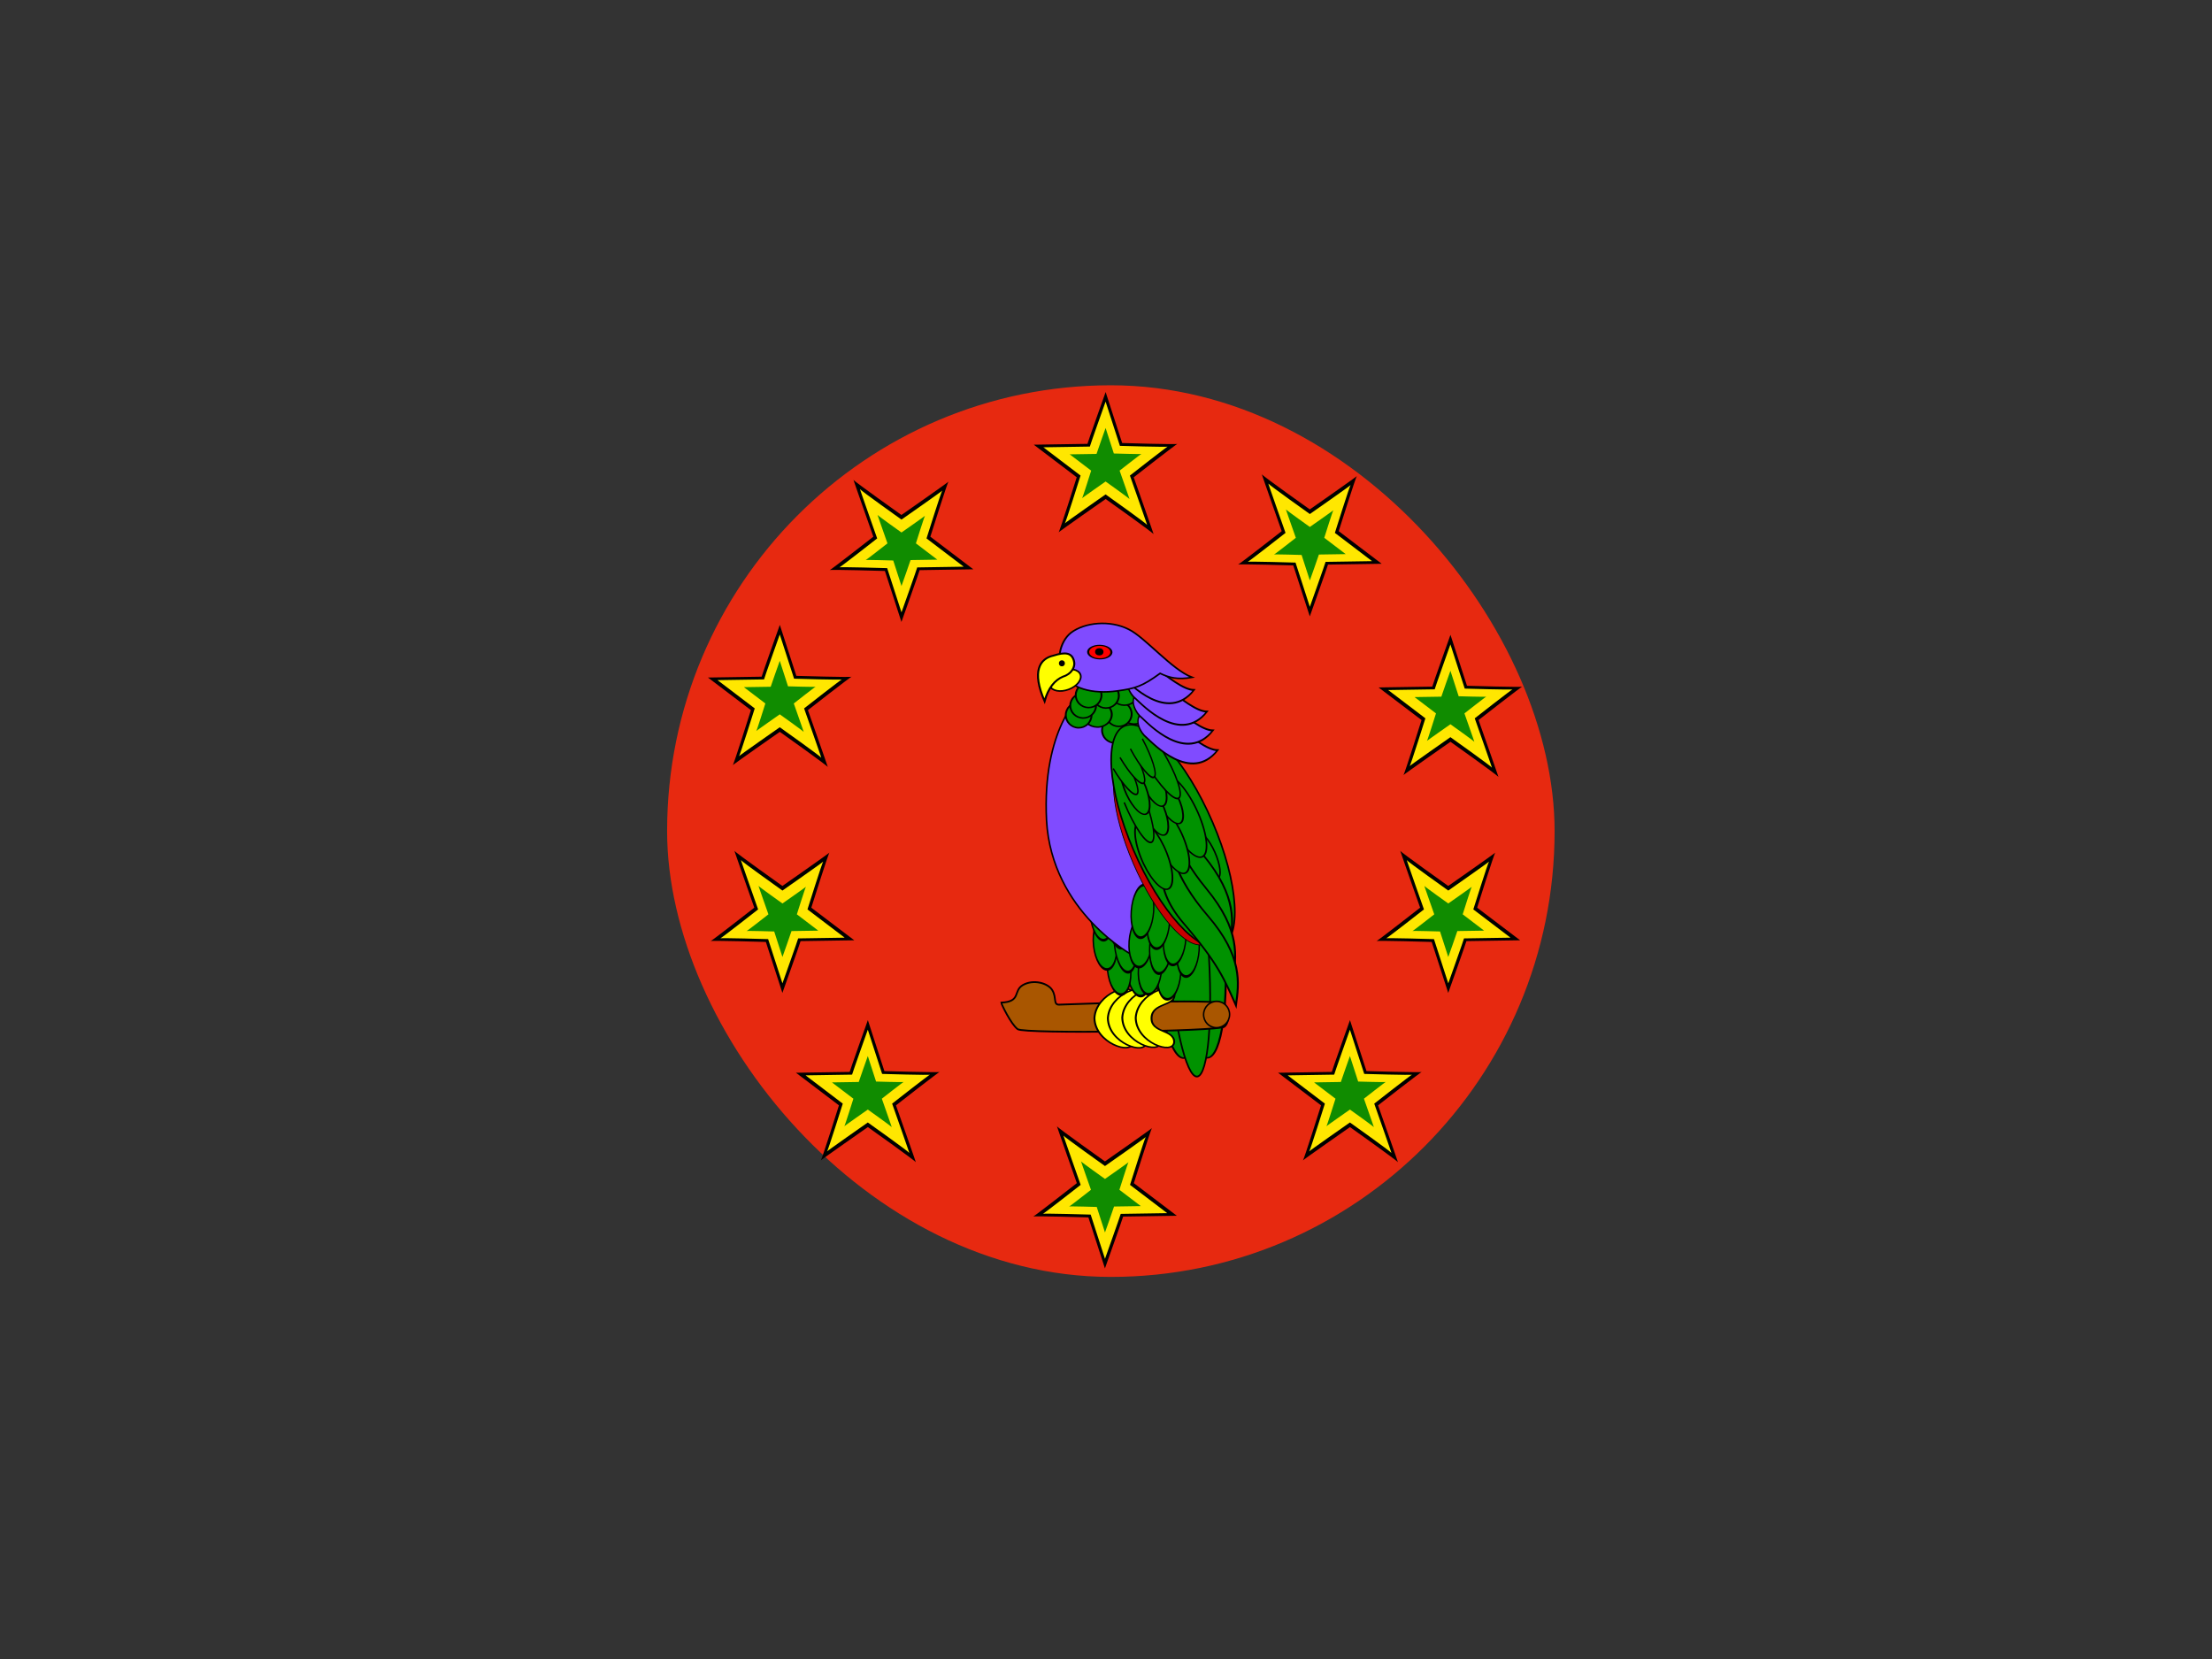 <?xml version="1.0" encoding="UTF-8" standalone="no"?>
<!-- Created with Sodipodi ("http://www.sodipodi.com/") -->

<svg
   xmlns:dc="http://purl.org/dc/elements/1.1/"
   xmlns:cc="http://creativecommons.org/ns#"
   xmlns:rdf="http://www.w3.org/1999/02/22-rdf-syntax-ns#"
   xmlns:svg="http://www.w3.org/2000/svg"
   xmlns="http://www.w3.org/2000/svg"
   xmlns:sodipodi="http://sodipodi.sourceforge.net/DTD/sodipodi-0.dtd"
   xmlns:inkscape="http://www.inkscape.org/namespaces/inkscape"
   id="svg5907"
   height="480"
   width="640"
   version="1"
   y="0"
   x="0"
   inkscape:version="0.91 r13725"
   sodipodi:docname="dm.svg">
  <rect width="100%" height="100%" fill="#333333" stroke="none"/>
  <sodipodi:namedview
     pagecolor="#ffffff"
     bordercolor="#666666"
     borderopacity="1"
     objecttolerance="10"
     gridtolerance="10"
     guidetolerance="10"
     inkscape:pageopacity="0"
     inkscape:pageshadow="2"
     inkscape:window-width="640"
     inkscape:window-height="480"
     id="namedview152"
     showgrid="false"
     inkscape:zoom="0.49166667"
     inkscape:cx="320"
     inkscape:cy="240"
     inkscape:window-x="0"
     inkscape:window-y="0"
     inkscape:window-maximized="0"
     inkscape:current-layer="flag" />
  <defs
     id="defs5909">
    <clipPath
       id="clipPath4074"
       clipPathUnits="userSpaceOnUse">
      <rect
         id="rect4076"
         fill-opacity="0.67"
         height="512"
         width="682.67"
         y="-0"
         x="-85.009" />
    </clipPath>
  </defs>
  <g
     id="flag"
     fill-rule="evenodd"
     clip-path="url(#clipPath4074)"
     transform="matrix(.938 0 0 .938 79.696 0)">
    <rect
       id="rect8601"
       stroke-width="1pt"
       transform="scale(-1)"
       ry="137.51"
       width="273.75"
       y="-393.87"
       x="-394.56"
       height="275.03"
       fill="#e72910" />
    <g
       id="g597"
       stroke-width="1pt"
       transform="matrix(.353 0 0 .353 82.476 178.92)">
      <path
         id="path598"
         d="m130.3 124.25c0-0.83 18.259-51.456 18.259-51.456l16.599 50.626s55.606 1.66 55.606 0.83-43.987 33.198-43.987 33.198 20.748 58.096 19.919 56.436c-0.83-1.66-48.137-34.858-48.137-34.858s-48.136 33.198-47.306 33.198 18.258-54.776 18.258-54.776l-43.156-32.37 53.946-0.83z"
         transform="matrix(.87 0 0 .88 362.54 -228.35)" />
      <g
         id="g599"
         transform="translate(27.96 -31.866)">
        <rect
           id="rect600"
           height="0"
           width="1.67"
           y="177.01"
           x="233.86"
           fill="#108c00" />
        <path
           id="path601"
           d="m130.3 124.25c0-0.83 18.259-51.456 18.259-51.456l16.599 50.626s55.606 1.66 55.606 0.83-43.987 33.198-43.987 33.198 20.748 58.096 19.919 56.436c-0.83-1.66-48.137-34.858-48.137-34.858s-48.136 33.198-47.306 33.198 18.258-54.776 18.258-54.776l-43.156-32.37 53.946-0.83z"
           transform="matrix(.753 0 0 .763 351.92 -179.57)"
           fill="#ffe700" />
        <path
           id="path602"
           d="m130.3 124.25c0-0.83 18.259-51.456 18.259-51.456l16.599 50.626s55.606 1.66 55.606 0.83-43.987 33.198-43.987 33.198 20.748 58.096 19.919 56.436c-0.83-1.66-48.137-34.858-48.137-34.858s-48.136 33.198-47.306 33.198 18.258-54.776 18.258-54.776l-43.156-32.37 53.946-0.83z"
           transform="matrix(.434 0 0 .44 399.31 -133.03)"
           fill="#108c00" />
      </g>
    </g>
    <g
       id="g625"
       stroke-width="1pt"
       transform="matrix(.353 0 0 .353 188.84 253.8)">
      <path
         id="path626"
         d="m130.3 124.25c0-0.83 18.259-51.456 18.259-51.456l16.599 50.626s55.606 1.66 55.606 0.83-43.987 33.198-43.987 33.198 20.748 58.096 19.919 56.436c-0.83-1.66-48.137-34.858-48.137-34.858s-48.136 33.198-47.306 33.198 18.258-54.776 18.258-54.776l-43.156-32.37 53.946-0.83z"
         transform="matrix(.87 0 0 .88 362.54 -228.35)" />
      <g
         id="g627"
         transform="translate(27.96 -31.866)">
        <rect
           id="rect628"
           height="0"
           width="1.67"
           y="177.01"
           x="233.86"
           fill="#108c00" />
        <path
           id="path629"
           d="m130.3 124.25c0-0.83 18.259-51.456 18.259-51.456l16.599 50.626s55.606 1.66 55.606 0.83-43.987 33.198-43.987 33.198 20.748 58.096 19.919 56.436c-0.83-1.66-48.137-34.858-48.137-34.858s-48.136 33.198-47.306 33.198 18.258-54.776 18.258-54.776l-43.156-32.37 53.946-0.83z"
           transform="matrix(.753 0 0 .763 351.92 -179.57)"
           fill="#ffe700" />
        <path
           id="path630"
           d="m130.3 124.25c0-0.83 18.259-51.456 18.259-51.456l16.599 50.626s55.606 1.66 55.606 0.83-43.987 33.198-43.987 33.198 20.748 58.096 19.919 56.436c-0.83-1.66-48.137-34.858-48.137-34.858s-48.136 33.198-47.306 33.198 18.258-54.776 18.258-54.776l-43.156-32.37 53.946-0.83z"
           transform="matrix(.434 0 0 .44 399.31 -133.03)"
           fill="#108c00" />
      </g>
    </g>
    <g
       id="g631"
       stroke-width="1pt"
       transform="matrix(.353 0 0 .353 157.84 372.65)">
      <path
         id="path632"
         d="m130.3 124.25c0-0.83 18.259-51.456 18.259-51.456l16.599 50.626s55.606 1.66 55.606 0.83-43.987 33.198-43.987 33.198 20.748 58.096 19.919 56.436c-0.83-1.66-48.137-34.858-48.137-34.858s-48.136 33.198-47.306 33.198 18.258-54.776 18.258-54.776l-43.156-32.37 53.946-0.83z"
         transform="matrix(.87 0 0 .88 362.54 -228.35)" />
      <g
         id="g633"
         transform="translate(27.96 -31.866)">
        <rect
           id="rect634"
           height="0"
           width="1.67"
           y="177.01"
           x="233.86"
           fill="#108c00" />
        <path
           id="path635"
           d="m130.3 124.25c0-0.83 18.259-51.456 18.259-51.456l16.599 50.626s55.606 1.66 55.606 0.83-43.987 33.198-43.987 33.198 20.748 58.096 19.919 56.436c-0.83-1.66-48.137-34.858-48.137-34.858s-48.136 33.198-47.306 33.198 18.258-54.776 18.258-54.776l-43.156-32.37 53.946-0.83z"
           transform="matrix(.753 0 0 .763 351.92 -179.57)"
           fill="#ffe700" />
        <path
           id="path636"
           d="m130.3 124.25c0-0.83 18.259-51.456 18.259-51.456l16.599 50.626s55.606 1.66 55.606 0.83-43.987 33.198-43.987 33.198 20.748 58.096 19.919 56.436c-0.83-1.66-48.137-34.858-48.137-34.858s-48.136 33.198-47.306 33.198 18.258-54.776 18.258-54.776l-43.156-32.37 53.946-0.83z"
           transform="matrix(.434 0 0 .44 399.31 -133.03)"
           fill="#108c00" />
      </g>
    </g>
    <g
       id="g637"
       stroke-width="1pt"
       transform="matrix(.353 0 0 .353 9.132 372.65)">
      <path
         id="path638"
         d="m130.3 124.25c0-0.83 18.259-51.456 18.259-51.456l16.599 50.626s55.606 1.66 55.606 0.83-43.987 33.198-43.987 33.198 20.748 58.096 19.919 56.436c-0.83-1.66-48.137-34.858-48.137-34.858s-48.136 33.198-47.306 33.198 18.258-54.776 18.258-54.776l-43.156-32.37 53.946-0.83z"
         transform="matrix(.87 0 0 .88 362.54 -228.35)" />
      <g
         id="g639"
         transform="translate(27.96 -31.866)">
        <rect
           id="rect640"
           height="0"
           width="1.67"
           y="177.01"
           x="233.86"
           fill="#108c00" />
        <path
           id="path641"
           d="m130.3 124.25c0-0.83 18.259-51.456 18.259-51.456l16.599 50.626s55.606 1.66 55.606 0.83-43.987 33.198-43.987 33.198 20.748 58.096 19.919 56.436c-0.83-1.66-48.137-34.858-48.137-34.858s-48.136 33.198-47.306 33.198 18.258-54.776 18.258-54.776l-43.156-32.37 53.946-0.83z"
           transform="matrix(.753 0 0 .763 351.92 -179.57)"
           fill="#ffe700" />
        <path
           id="path642"
           d="m130.3 124.25c0-0.83 18.259-51.456 18.259-51.456l16.599 50.626s55.606 1.66 55.606 0.83-43.987 33.198-43.987 33.198 20.748 58.096 19.919 56.436c-0.83-1.66-48.137-34.858-48.137-34.858s-48.136 33.198-47.306 33.198 18.258-54.776 18.258-54.776l-43.156-32.37 53.946-0.83z"
           transform="matrix(.434 0 0 .44 399.31 -133.03)"
           fill="#108c00" />
      </g>
    </g>
    <g
       id="g643"
       stroke-width="1pt"
       transform="matrix(.353 0 0 .353 -18.025 250.74)">
      <path
         id="path644"
         d="m130.3 124.25c0-0.83 18.259-51.456 18.259-51.456l16.599 50.626s55.606 1.66 55.606 0.83-43.987 33.198-43.987 33.198 20.748 58.096 19.919 56.436c-0.83-1.66-48.137-34.858-48.137-34.858s-48.136 33.198-47.306 33.198 18.258-54.776 18.258-54.776l-43.156-32.37 53.946-0.83z"
         transform="matrix(.87 0 0 .88 362.54 -228.35)" />
      <g
         id="g645"
         transform="translate(27.96 -31.866)">
        <rect
           id="rect646"
           height="0"
           width="1.67"
           y="177.01"
           x="233.86"
           fill="#108c00" />
        <path
           id="path647"
           d="m130.3 124.25c0-0.83 18.259-51.456 18.259-51.456l16.599 50.626s55.606 1.66 55.606 0.83-43.987 33.198-43.987 33.198 20.748 58.096 19.919 56.436c-0.83-1.66-48.137-34.858-48.137-34.858s-48.136 33.198-47.306 33.198 18.258-54.776 18.258-54.776l-43.156-32.37 53.946-0.83z"
           transform="matrix(.753 0 0 .763 351.92 -179.57)"
           fill="#ffe700" />
        <path
           id="path648"
           d="m130.3 124.25c0-0.83 18.259-51.456 18.259-51.456l16.599 50.626s55.606 1.66 55.606 0.83-43.987 33.198-43.987 33.198 20.748 58.096 19.919 56.436c-0.83-1.66-48.137-34.858-48.137-34.858s-48.136 33.198-47.306 33.198 18.258-54.776 18.258-54.776l-43.156-32.37 53.946-0.83z"
           transform="matrix(.434 0 0 .44 399.31 -133.03)"
           fill="#108c00" />
      </g>
    </g>
    <g
       id="g649"
       stroke-width="1pt"
       transform="matrix(-.353 0 0 -.353 492.65 132.14)">
      <path
         id="path650"
         d="m130.3 124.25c0-0.83 18.259-51.456 18.259-51.456l16.599 50.626s55.606 1.66 55.606 0.83-43.987 33.198-43.987 33.198 20.748 58.096 19.919 56.436c-0.83-1.66-48.137-34.858-48.137-34.858s-48.136 33.198-47.306 33.198 18.258-54.776 18.258-54.776l-43.156-32.37 53.946-0.83z"
         transform="matrix(.87 0 0 .88 362.54 -228.35)" />
      <g
         id="g651"
         transform="translate(27.96 -31.866)">
        <rect
           id="rect652"
           height="0"
           width="1.67"
           y="177.01"
           x="233.86"
           fill="#108c00" />
        <path
           id="path653"
           d="m130.3 124.25c0-0.83 18.259-51.456 18.259-51.456l16.599 50.626s55.606 1.66 55.606 0.83-43.987 33.198-43.987 33.198 20.748 58.096 19.919 56.436c-0.83-1.66-48.137-34.858-48.137-34.858s-48.136 33.198-47.306 33.198 18.258-54.776 18.258-54.776l-43.156-32.37 53.946-0.83z"
           transform="matrix(.753 0 0 .763 351.92 -179.57)"
           fill="#ffe700" />
        <path
           id="path654"
           d="m130.3 124.25c0-0.83 18.259-51.456 18.259-51.456l16.599 50.626s55.606 1.66 55.606 0.83-43.987 33.198-43.987 33.198 20.748 58.096 19.919 56.436c-0.83-1.66-48.137-34.858-48.137-34.858s-48.136 33.198-47.306 33.198 18.258-54.776 18.258-54.776l-43.156-32.37 53.946-0.83z"
           transform="matrix(.434 0 0 .44 399.31 -133.03)"
           fill="#108c00" />
      </g>
    </g>
    <g
       id="g595"
       stroke-width="1pt"
       transform="matrix(-.353 0 0 -.353 535.35 248.28)">
      <path
         id="path596"
         d="m130.3 124.25c0-0.83 18.259-51.456 18.259-51.456l16.599 50.626s55.606 1.66 55.606 0.83-43.987 33.198-43.987 33.198 20.748 58.096 19.919 56.436c-0.83-1.66-48.137-34.858-48.137-34.858s-48.136 33.198-47.306 33.198 18.258-54.776 18.258-54.776l-43.156-32.37 53.946-0.83z"
         transform="matrix(.87 0 0 .88 362.54 -228.35)" />
      <g
         id="g598"
         transform="translate(27.96 -31.866)">
        <rect
           id="rect599"
           height="0"
           width="1.67"
           y="177.01"
           x="233.86"
           fill="#108c00" />
        <path
           id="path600"
           d="m130.3 124.25c0-0.83 18.259-51.456 18.259-51.456l16.599 50.626s55.606 1.66 55.606 0.83-43.987 33.198-43.987 33.198 20.748 58.096 19.919 56.436c-0.83-1.66-48.137-34.858-48.137-34.858s-48.136 33.198-47.306 33.198 18.258-54.776 18.258-54.776l-43.156-32.37 53.946-0.83z"
           transform="matrix(.753 0 0 .763 351.92 -179.57)"
           fill="#ffe700" />
        <path
           id="path603"
           d="m130.3 124.25c0-0.83 18.259-51.456 18.259-51.456l16.599 50.626s55.606 1.66 55.606 0.83-43.987 33.198-43.987 33.198 20.748 58.096 19.919 56.436c-0.83-1.66-48.137-34.858-48.137-34.858s-48.136 33.198-47.306 33.198 18.258-54.776 18.258-54.776l-43.156-32.37 53.946-0.83z"
           transform="matrix(.434 0 0 .44 399.31 -133.03)"
           fill="#108c00" />
      </g>
    </g>
    <g
       id="g604"
       stroke-width="1pt"
       transform="matrix(-.353 0 0 -.353 429.46 333.25)">
      <path
         id="path605"
         d="m130.3 124.25c0-0.83 18.259-51.456 18.259-51.456l16.599 50.626s55.606 1.66 55.606 0.83-43.987 33.198-43.987 33.198 20.748 58.096 19.919 56.436c-0.83-1.66-48.137-34.858-48.137-34.858s-48.136 33.198-47.306 33.198 18.258-54.776 18.258-54.776l-43.156-32.37 53.946-0.83z"
         transform="matrix(.87 0 0 .88 362.54 -228.35)" />
      <g
         id="g606"
         transform="translate(27.96 -31.866)">
        <rect
           id="rect607"
           height="0"
           width="1.67"
           y="177.01"
           x="233.86"
           fill="#108c00" />
        <path
           id="path608"
           d="m130.3 124.25c0-0.83 18.259-51.456 18.259-51.456l16.599 50.626s55.606 1.66 55.606 0.83-43.987 33.198-43.987 33.198 20.748 58.096 19.919 56.436c-0.83-1.66-48.137-34.858-48.137-34.858s-48.136 33.198-47.306 33.198 18.258-54.776 18.258-54.776l-43.156-32.37 53.946-0.83z"
           transform="matrix(.753 0 0 .763 351.92 -179.57)"
           fill="#ffe700" />
        <path
           id="path609"
           d="m130.3 124.25c0-0.83 18.259-51.456 18.259-51.456l16.599 50.626s55.606 1.66 55.606 0.83-43.987 33.198-43.987 33.198 20.748 58.096 19.919 56.436c-0.83-1.66-48.137-34.858-48.137-34.858s-48.136 33.198-47.306 33.198 18.258-54.776 18.258-54.776l-43.156-32.37 53.946-0.83z"
           transform="matrix(.434 0 0 .44 399.31 -133.03)"
           fill="#108c00" />
      </g>
    </g>
    <g
       id="g610"
       stroke-width="1pt"
       transform="matrix(-.353 0 0 -.353 329.97 248.28)">
      <path
         id="path611"
         d="m130.3 124.25c0-0.83 18.259-51.456 18.259-51.456l16.599 50.626s55.606 1.66 55.606 0.83-43.987 33.198-43.987 33.198 20.748 58.096 19.919 56.436c-0.83-1.66-48.137-34.858-48.137-34.858s-48.136 33.198-47.306 33.198 18.258-54.776 18.258-54.776l-43.156-32.37 53.946-0.83z"
         transform="matrix(.87 0 0 .88 362.54 -228.35)" />
      <g
         id="g612"
         transform="translate(27.96 -31.866)">
        <rect
           id="rect613"
           height="0"
           width="1.67"
           y="177.01"
           x="233.86"
           fill="#108c00" />
        <path
           id="path614"
           d="m130.3 124.25c0-0.83 18.259-51.456 18.259-51.456l16.599 50.626s55.606 1.66 55.606 0.83-43.987 33.198-43.987 33.198 20.748 58.096 19.919 56.436c-0.83-1.66-48.137-34.858-48.137-34.858s-48.136 33.198-47.306 33.198 18.258-54.776 18.258-54.776l-43.156-32.37 53.946-0.83z"
           transform="matrix(.753 0 0 .763 351.92 -179.57)"
           fill="#ffe700" />
        <path
           id="path615"
           d="m130.3 124.25c0-0.83 18.259-51.456 18.259-51.456l16.599 50.626s55.606 1.66 55.606 0.83-43.987 33.198-43.987 33.198 20.748 58.096 19.919 56.436c-0.83-1.66-48.137-34.858-48.137-34.858s-48.136 33.198-47.306 33.198 18.258-54.776 18.258-54.776l-43.156-32.37 53.946-0.83z"
           transform="matrix(.434 0 0 .44 399.31 -133.03)"
           fill="#108c00" />
      </g>
    </g>
    <g
       id="g616"
       stroke-width="1pt"
       transform="matrix(-.353 0 0 -.353 366.69 133.85)">
      <path
         id="path617"
         d="m130.3 124.25c0-0.83 18.259-51.456 18.259-51.456l16.599 50.626s55.606 1.66 55.606 0.83-43.987 33.198-43.987 33.198 20.748 58.096 19.919 56.436c-0.83-1.66-48.137-34.858-48.137-34.858s-48.136 33.198-47.306 33.198 18.258-54.776 18.258-54.776l-43.156-32.37 53.946-0.83z"
         transform="matrix(.87 0 0 .88 362.54 -228.35)" />
      <g
         id="g618"
         transform="translate(27.96 -31.866)">
        <rect
           id="rect619"
           height="0"
           width="1.67"
           y="177.01"
           x="233.86"
           fill="#108c00" />
        <path
           id="path620"
           d="m130.3 124.25c0-0.83 18.259-51.456 18.259-51.456l16.599 50.626s55.606 1.66 55.606 0.83-43.987 33.198-43.987 33.198 20.748 58.096 19.919 56.436c-0.83-1.66-48.137-34.858-48.137-34.858s-48.136 33.198-47.306 33.198 18.258-54.776 18.258-54.776l-43.156-32.37 53.946-0.83z"
           transform="matrix(.753 0 0 .763 351.92 -179.57)"
           fill="#ffe700" />
        <path
           id="path621"
           d="m130.3 124.25c0-0.83 18.259-51.456 18.259-51.456l16.599 50.626s55.606 1.66 55.606 0.83-43.987 33.198-43.987 33.198 20.748 58.096 19.919 56.436c-0.83-1.66-48.137-34.858-48.137-34.858s-48.136 33.198-47.306 33.198 18.258-54.776 18.258-54.776l-43.156-32.37 53.946-0.83z"
           transform="matrix(.434 0 0 .44 399.31 -133.03)"
           fill="#108c00" />
      </g>
    </g>
    <g
       id="g1112"
       transform="matrix(1.036 0 0 1.036 -250.6 359.43)">
      <g
         id="g1014"
         transform="matrix(.164 -.016 .012 .184 429.84 -215.63)"
         stroke="#000"
         stroke-width="2.5"
         fill="#009200">
        <ellipse
           id="path1011"
           rx="30.805"
           ry="189.82"
           transform="matrix(1.405 -.006 .008 1 -534.29 263.72)"
           cy="586.13"
           cx="680.21" />
        <ellipse
           id="path1012"
           rx="30.805"
           ry="189.82"
           transform="matrix(1.486 -.006 .009 1 -547.22 267.05)"
           cy="586.13"
           cx="680.21" />
        <ellipse
           id="path1013"
           rx="30.805"
           ry="189.82"
           transform="matrix(1.189 -.006 .007 1.105 -364.93 214.1)"
           cy="586.13"
           cx="680.21" />
      </g>
      <g
         id="g1105"
         stroke="#000"
         transform="translate(72.865 -9.797)">
        <path
           id="path1010"
           d="m238.34 971.79c29.972-1.665 16.651-16.652 31.637-24.977 14.986-8.326 36.633-3.33 43.293 6.66 6.661 9.991 1.666 19.982 9.991 19.982 8.326 0 234.56-12.675 242.88-4.349 8.326 8.325 9.991 24.977 1.665 31.634-8.325 6.66-294.5 14.34-304.49 7.68-9.991-6.66-24.977-34.965-24.977-36.63z"
           transform="matrix(.202 .003 -.004 .214 340.86 -247.31)"
           stroke-width="2.505"
           fill="#a95600" />
        <path
           id="path1506"
           d="m529.59 405.46c0 39.983 45.562 27.879 46.81 61.249-0.724 35.408-76.706 3.467-78.635-61.249 1.929-64.716 75.107-97.929 76.705-61.011 1.246 30.686-44.88 21.028-44.88 61.011z"
           transform="matrix(.148 .002 -.003 .115 340.42 -81.691)"
           stroke-width="3.853"
           fill="#ff0" />
        <path
           id="path1507"
           d="m529.59 405.46c0 39.983 45.562 27.879 46.81 61.249-0.724 35.408-76.706 3.467-78.635-61.249 1.929-64.716 75.107-97.929 76.705-61.011 1.246 30.686-44.88 21.028-44.88 61.011z"
           transform="matrix(.148 .002 -.003 .115 344.42 -81.638)"
           stroke-width="3.853"
           fill="#ff0" />
        <path
           id="path1508"
           d="m529.59 405.46c0 39.983 45.562 27.879 46.81 61.249-0.724 35.408-76.706 3.467-78.635-61.249 1.929-64.716 75.107-97.929 76.705-61.011 1.246 30.686-44.88 21.028-44.88 61.011z"
           transform="matrix(.148 .002 -.003 .115 348.71 -81.8)"
           stroke-width="3.853"
           fill="#ff0" />
        <path
           id="path1509"
           d="m529.59 405.46c0 39.983 45.562 27.879 46.81 61.249-0.724 35.408-76.706 3.467-78.635-61.249 1.929-64.716 75.107-97.929 76.705-61.011 1.246 30.686-44.88 21.028-44.88 61.011z"
           transform="matrix(.148 .002 -.003 .115 352.71 -81.747)"
           stroke-width="3.853"
           fill="#ff0" />
        <ellipse
           id="path1091"
           rx="3.534"
           ry="3.403"
           transform="matrix(1.095 .016 -.024 1.154 -75.571 4.678)"
           cy="-41.086"
           cx="478.38"
           stroke-width=".399"
           fill="#a95600" />
      </g>
      <g
         id="g1048"
         transform="matrix(.995 -.101 .101 .995 66.684 66.338)"
         stroke="#000"
         stroke-width="2.5"
         fill="#009200">
        <ellipse
           id="path1049"
           rx="20.814"
           ry="24.144"
           transform="matrix(.166 -.008 .002 .315 369.8 -361.65)"
           cy="905"
           cx="427.11" />
        <ellipse
           id="path1050"
           rx="20.814"
           ry="24.144"
           transform="matrix(.166 -.008 .002 .315 364.04 -362.7)"
           cy="905"
           cx="427.11" />
        <ellipse
           id="path1052"
           rx="20.814"
           ry="24.144"
           transform="matrix(.166 -.008 .002 .315 360.64 -370.55)"
           cy="905"
           cx="427.11" />
        <ellipse
           id="path1053"
           rx="20.814"
           ry="24.144"
           transform="matrix(.16 -.009 .002 .348 369.3 -399.35)"
           cy="905"
           cx="427.11" />
        <ellipse
           id="path1054"
           rx="20.814"
           ry="24.144"
           transform="matrix(.16 -.008 .002 .326 377.41 -379.07)"
           cy="905"
           cx="427.11" />
        <ellipse
           id="path1055"
           rx="20.814"
           ry="24.144"
           transform="matrix(.16 -.008 .002 .326 373.22 -382.21)"
           cy="905"
           cx="427.11" />
        <ellipse
           id="path1056"
           rx="20.814"
           ry="24.144"
           transform="matrix(.16 -.008 .002 .326 367.99 -386.66)"
           cy="905"
           cx="427.11" />
        <ellipse
           id="path1057"
           rx="20.814"
           ry="24.144"
           transform="matrix(.16 -.008 .002 .326 363.01 -389.54)"
           cy="905"
           cx="427.11" />
      </g>
      <path
         id="path851"
         d="m173.17 346.35s-54.198 64.893-21.252 208.82c33.958 144.59 178.96 189.78 178.96 189.78s26.496-47.423 1.726-164.04c-39.96-169.85-116.14-234.56-116.14-234.56h-43.293z"
         transform="matrix(.177 .032 -.031 .182 461.79 -208.61)"
         stroke="#000"
         stroke-width="2.5"
         fill="#804bff" />
      <g
         id="g1026"
         transform="matrix(.997 .078 -.078 .997 60.532 -11.76)"
         stroke="#000"
         stroke-width="2.5"
         fill="#009200">
        <ellipse
           id="path1025"
           rx="20.814"
           ry="24.144"
           transform="matrix(.166 -.008 .002 .315 369.8 -361.65)"
           cy="905"
           cx="427.11" />
        <ellipse
           id="path1017"
           rx="20.814"
           ry="24.144"
           transform="matrix(.166 -.008 .002 .315 364.04 -362.7)"
           cy="905"
           cx="427.11" />
        <ellipse
           id="path1016"
           rx="20.814"
           ry="24.144"
           transform="matrix(.166 -.008 .002 .315 360.64 -370.55)"
           cy="905"
           cx="427.11" />
        <ellipse
           id="path1018"
           rx="20.814"
           ry="24.144"
           transform="matrix(.16 -.009 .002 .348 369.3 -399.35)"
           cy="905"
           cx="427.11" />
        <ellipse
           id="path1020"
           rx="20.814"
           ry="24.144"
           transform="matrix(.16 -.008 .002 .326 377.41 -379.07)"
           cy="905"
           cx="427.11" />
        <ellipse
           id="path1019"
           rx="20.814"
           ry="24.144"
           transform="matrix(.16 -.008 .002 .326 373.22 -382.21)"
           cy="905"
           cx="427.11" />
        <ellipse
           id="path1005"
           rx="20.814"
           ry="24.144"
           transform="matrix(.16 -.008 .002 .326 367.99 -386.66)"
           cy="905"
           cx="427.11" />
        <ellipse
           id="path988"
           rx="20.814"
           ry="24.144"
           transform="matrix(.16 -.008 .002 .326 363.01 -389.54)"
           cy="905"
           cx="427.11" />
      </g>
      <ellipse
         id="path985"
         rx="58.28"
         ry="186.49"
         stroke="#000"
         transform="matrix(.157 -.061 .064 .148 369.61 -145.05)"
         cy="606.11"
         cx="624.42"
         stroke-width="1pt"
         fill="#c90000" />
      <g
         id="g1072"
         stroke="#000"
         fill="#009200"
         transform="matrix(1 .018 -.018 1 -34.814 -4.628)">
        <ellipse
           id="path872"
           rx="10.823"
           ry="12.905"
           transform="matrix(.395 0 0 .293 445.07 -230.53)"
           cy="356.75"
           cx="218.13"
           stroke-width="1.464" />
        <ellipse
           id="path888"
           rx="10.823"
           ry="12.905"
           transform="matrix(.354 0 0 .293 457.17 -235.92)"
           cy="356.75"
           cx="218.13"
           stroke-width="1.546" />
        <ellipse
           id="path887"
           rx="10.823"
           ry="12.905"
           transform="matrix(.354 0 0 .293 452 -235.92)"
           cy="356.75"
           cx="218.13"
           stroke-width="1.546" />
        <ellipse
           id="path879"
           rx="10.823"
           ry="12.905"
           transform="matrix(.371 0 0 .275 449.48 -233.46)"
           cy="356.75"
           cx="218.13"
           stroke-width="1.56" />
        <ellipse
           id="path878"
           rx="10.823"
           ry="12.905"
           transform="matrix(.371 0 0 .275 448.95 -237.93)"
           cy="356.75"
           cx="218.13"
           stroke-width="1.56" />
        <ellipse
           id="path867"
           rx="10.823"
           ry="12.905"
           transform="matrix(.354 0 0 .293 447.01 -238.85)"
           cy="356.75"
           cx="218.13"
           stroke-width="1.546" />
        <ellipse
           id="path877"
           rx="10.823"
           ry="12.905"
           transform="matrix(.354 0 0 .287 448.08 -241.58)"
           cy="356.75"
           cx="218.13"
           stroke-width="1.562" />
        <ellipse
           id="path876"
           rx="10.823"
           ry="12.905"
           transform="matrix(.395 0 0 .293 432.77 -243.48)"
           cy="356.75"
           cx="218.13"
           stroke-width="1.464" />
        <ellipse
           id="path874"
           rx="10.823"
           ry="12.905"
           transform="matrix(.371 0 0 .275 445.92 -243.48)"
           cy="356.75"
           cx="218.13"
           stroke-width="1.56" />
        <ellipse
           id="path873"
           rx="10.823"
           ry="12.905"
           transform="matrix(.354 0 0 .287 444.16 -246.97)"
           cy="356.75"
           cx="218.13"
           stroke-width="1.562" />
        <ellipse
           id="path871"
           rx="10.823"
           ry="12.905"
           transform="matrix(.354 0 0 .293 436.14 -243.17)"
           cy="356.75"
           cx="218.13"
           stroke-width="1.546" />
        <ellipse
           id="path1070"
           rx="10.823"
           ry="12.905"
           transform="matrix(.354 0 0 .287 437.42 -243.88)"
           cy="356.75"
           cx="218.13"
           stroke-width="1.562" />
        <ellipse
           id="path869"
           rx="10.823"
           ry="12.905"
           transform="matrix(.354 0 0 .287 438.99 -247.02)"
           cy="356.75"
           cx="218.13"
           stroke-width="1.562" />
      </g>
      <g
         id="g946"
         stroke="#000"
         fill="#009200"
         transform="matrix(.18 -.005 .004 .185 420.99 -216.8)">
        <ellipse
           id="path889"
           rx="67.438"
           ry="205.64"
           transform="matrix(.976 -.308 .363 .874 -245.81 324.4)"
           cy="564.48"
           cx="528.68"
           stroke-width="2.545" />
        <ellipse
           id="path894"
           rx="13.321"
           ry="40.796"
           transform="matrix(.918 -.397 .397 .918 -210.48 304.49)"
           cy="646.07"
           cx="528.68"
           stroke-width="2.5" />
        <path
           id="path893"
           d="m139.87 643.99c0 57.677-18.755 86.171-34.551 110.32 7.517-32.47 12.905-52.637 12.905-110.31 0-57.677 29.579-85.337 40.379-101.99-4.186 16.652-18.733 44.312-18.733 101.99z"
           transform="matrix(1.883 -.456 .953 1.182 -352.26 -10.02)"
           stroke-width="1.533" />
        <path
           id="path892"
           d="m139.87 643.99c0 57.677-18.755 86.171-34.551 110.32 7.517-32.47 12.905-52.637 12.905-110.31 0-57.677 29.579-85.337 40.379-101.99-4.186 16.652-18.733 44.312-18.733 101.99z"
           transform="matrix(1.883 -.456 .953 1.182 -348.42 44.058)"
           stroke-width="1.533" />
        <path
           id="path891"
           d="m139.87 643.99c0 57.677-18.755 86.171-34.551 110.32 7.517-32.47 12.905-52.637 12.905-110.31 0-57.677 29.579-85.337 40.379-101.99-4.186 16.652-18.733 44.312-18.733 101.99z"
           transform="matrix(1.873 -.495 .978 1.162 -361.92 105.78)"
           stroke-width="1.533" />
        <ellipse
           id="path895"
           rx="13.321"
           ry="40.796"
           transform="matrix(1.81 -.401 .699 1.635 -915.63 -221.01)"
           cy="646.07"
           cx="528.68"
           stroke-width="1.389" />
        <ellipse
           id="path896"
           rx="13.321"
           ry="40.796"
           transform="matrix(1.626 -.231 .542 1.353 -739.49 -91.775)"
           cy="646.07"
           cx="528.68"
           stroke-width="1.64" />
        <ellipse
           id="path897"
           rx="13.321"
           ry="40.796"
           transform="matrix(1.63 -.197 .513 1.363 -750.62 -91.826)"
           cy="646.07"
           cx="528.68"
           stroke-width="1.64" />
        <ellipse
           id="path898"
           rx="13.321"
           ry="40.796"
           transform="matrix(1.314 -.201 .469 1.01 -531.06 47.568)"
           cy="646.07"
           cx="528.68"
           stroke-width="2.097" />
        <ellipse
           id="path899"
           rx="13.321"
           ry="40.796"
           transform="matrix(1.326 -.13 .403 1.033 -517.87 12.211)"
           cy="646.07"
           cx="528.68"
           stroke-width="2.097" />
        <path
           id="path945"
           d="m145.7 569.47c0 34.006-6.712 61.61-14.985 61.61-8.272 0-14.986-27.604-14.986-61.61"
           transform="matrix(1.025 -.493 .464 1.177 12.767 -14.519)"
           stroke-width="2.086" />
        <ellipse
           id="path902"
           rx="13.321"
           ry="40.796"
           transform="matrix(1.326 -.13 .403 1.033 -519.53 -34.412)"
           cy="646.07"
           cx="528.68"
           stroke-width="2.097" />
        <ellipse
           id="path903"
           rx="13.321"
           ry="40.796"
           transform="matrix(1.329 -.105 .38 1.04 -533.98 -40.121)"
           cy="646.07"
           cx="528.68"
           stroke-width="2.097" />
        <path
           id="path909"
           d="m145.7 569.47c0 34.006-6.712 61.61-14.985 61.61-8.272 0-14.986-27.604-14.986-61.61"
           transform="matrix(.672 -.472 .459 .799 39.486 143.28)"
           stroke-width="2.88" />
        <path
           id="path906"
           d="m145.7 569.47c0 34.006-6.712 61.61-14.985 61.61-8.272 0-14.986-27.604-14.986-61.61"
           transform="matrix(.672 -.472 .459 .799 51.142 125.79)"
           stroke-width="2.88" />
        <path
           id="path907"
           d="m145.7 569.47c0 34.006-6.712 61.61-14.985 61.61-8.272 0-14.986-27.604-14.986-61.61"
           transform="matrix(.937 -.645 0.64 1.092 -40.198 -10.744)"
           stroke-width="2.086" />
        <path
           id="path908"
           d="m145.7 569.47c0 34.006-6.712 61.61-14.985 61.61-8.272 0-14.986-27.604-14.986-61.61"
           transform="matrix(.672 -.52 .459 .881 68.626 71.179)"
           stroke-width="2.742" />
      </g>
      <g
         id="g919"
         transform="matrix(1.101 .276 -.266 .974 -85.415 -157.9)"
         stroke="#000"
         stroke-width="2.5"
         fill="#804bff">
        <path
           id="path875"
           d="m276.27 345.41c-12.278 9.174 0.409 25.144 12.022 30.679 13.06 7.672 86.603 58.185 136.32 11.999-40.795 0.833-118.66-63.183-148.34-42.678z"
           transform="matrix(.134 -.03 .049 .217 448.75 -184.91)" />
        <path
           id="path870"
           d="m276.27 345.41c-12.278 9.174 0.409 25.144 12.022 30.679 13.06 7.672 86.603 58.185 136.32 11.999-40.795 0.833-118.66-63.183-148.34-42.678z"
           transform="matrix(.134 -.03 .049 .217 446.2 -190.22)" />
        <path
           id="path868"
           d="m276.27 345.41c-12.278 9.174 0.409 25.144 12.022 30.679 13.06 7.672 86.603 58.185 136.32 11.999-40.795 0.833-118.66-63.183-148.34-42.678z"
           transform="matrix(.134 -.03 .049 .217 443.39 -195.19)" />
        <path
           id="path866"
           d="m276.27 345.41c-12.278 9.174 0.409 25.144 12.022 30.679 13.06 7.672 86.603 58.185 136.32 11.999-40.795 0.833-118.66-63.183-148.34-42.678z"
           transform="matrix(.134 -.03 .049 .217 438.61 -200.44)" />
      </g>
      <g
         id="g907"
         transform="matrix(1 .018 -.018 1 12.04 10.605)">
        <path
           id="path852"
           d="m211.17 247.3c21.773-12.065 56.618-9.749 79.734 11.165 19.36 16.943 45.307 75.194 70.322 92.834-20.227 0.019-31.298-5.769-42.241-15.18-28.767 15.442-38.127 16.724-63.89 15.632-35.881-1.334-62.459-17.654-68.178-40.604-6.166-21.804 4.925-52.498 24.253-63.847z"
           transform="matrix(.209 -.041 .047 .181 407.8 -213.64)"
           stroke="#000"
           stroke-width="2.5"
           fill="#804bff" />
        <ellipse
           id="path1051"
           rx="14.154"
           ry="14.986"
           stroke="#000"
           transform="matrix(.245 0 0 .134 401.82 -215.18)"
           cy="323.04"
           cx="287.23"
           stroke-width="2.5"
           fill="#f00" />
        <ellipse
           id="path1062"
           rx="23.254"
           ry="15.895"
           stroke="#000"
           transform="matrix(.194 -.076 .068 .173 398.66 -208.06)"
           cy="348.26"
           cx="204.58"
           stroke-width="2.5"
           fill="#ff0" />
        <ellipse
           id="path1059"
           rx="5.828"
           ry="5.828"
           transform="matrix(.214 0 0 .185 411.29 -233.74)"
           cy="333.86"
           cx="283.9"
           stroke-width="1pt" />
        <path
           id="path1061"
           d="m516.8 260.29c4.425 18.107-6.674 43.083-33.133 52.609-26.775 13.173-46.079 41.831-55.641 88.017-47.244-103.27-23.107-148.28 20.6-160.35 37.377-14.363 60.42-13.371 68.174 19.72z"
           transform="matrix(.092 .001 -.003 .085 417.85 -191.49)"
           stroke="#000"
           stroke-width="6.56"
           fill="#ff0" />
        <ellipse
           id="path1113"
           rx="4.71"
           ry="4.71"
           transform="matrix(.187 -.013 .014 .191 418.69 -234.98)"
           cy="362.39"
           cx="198.98"
           stroke-width="1pt" />
      </g>
    </g>
  </g>
</svg>
